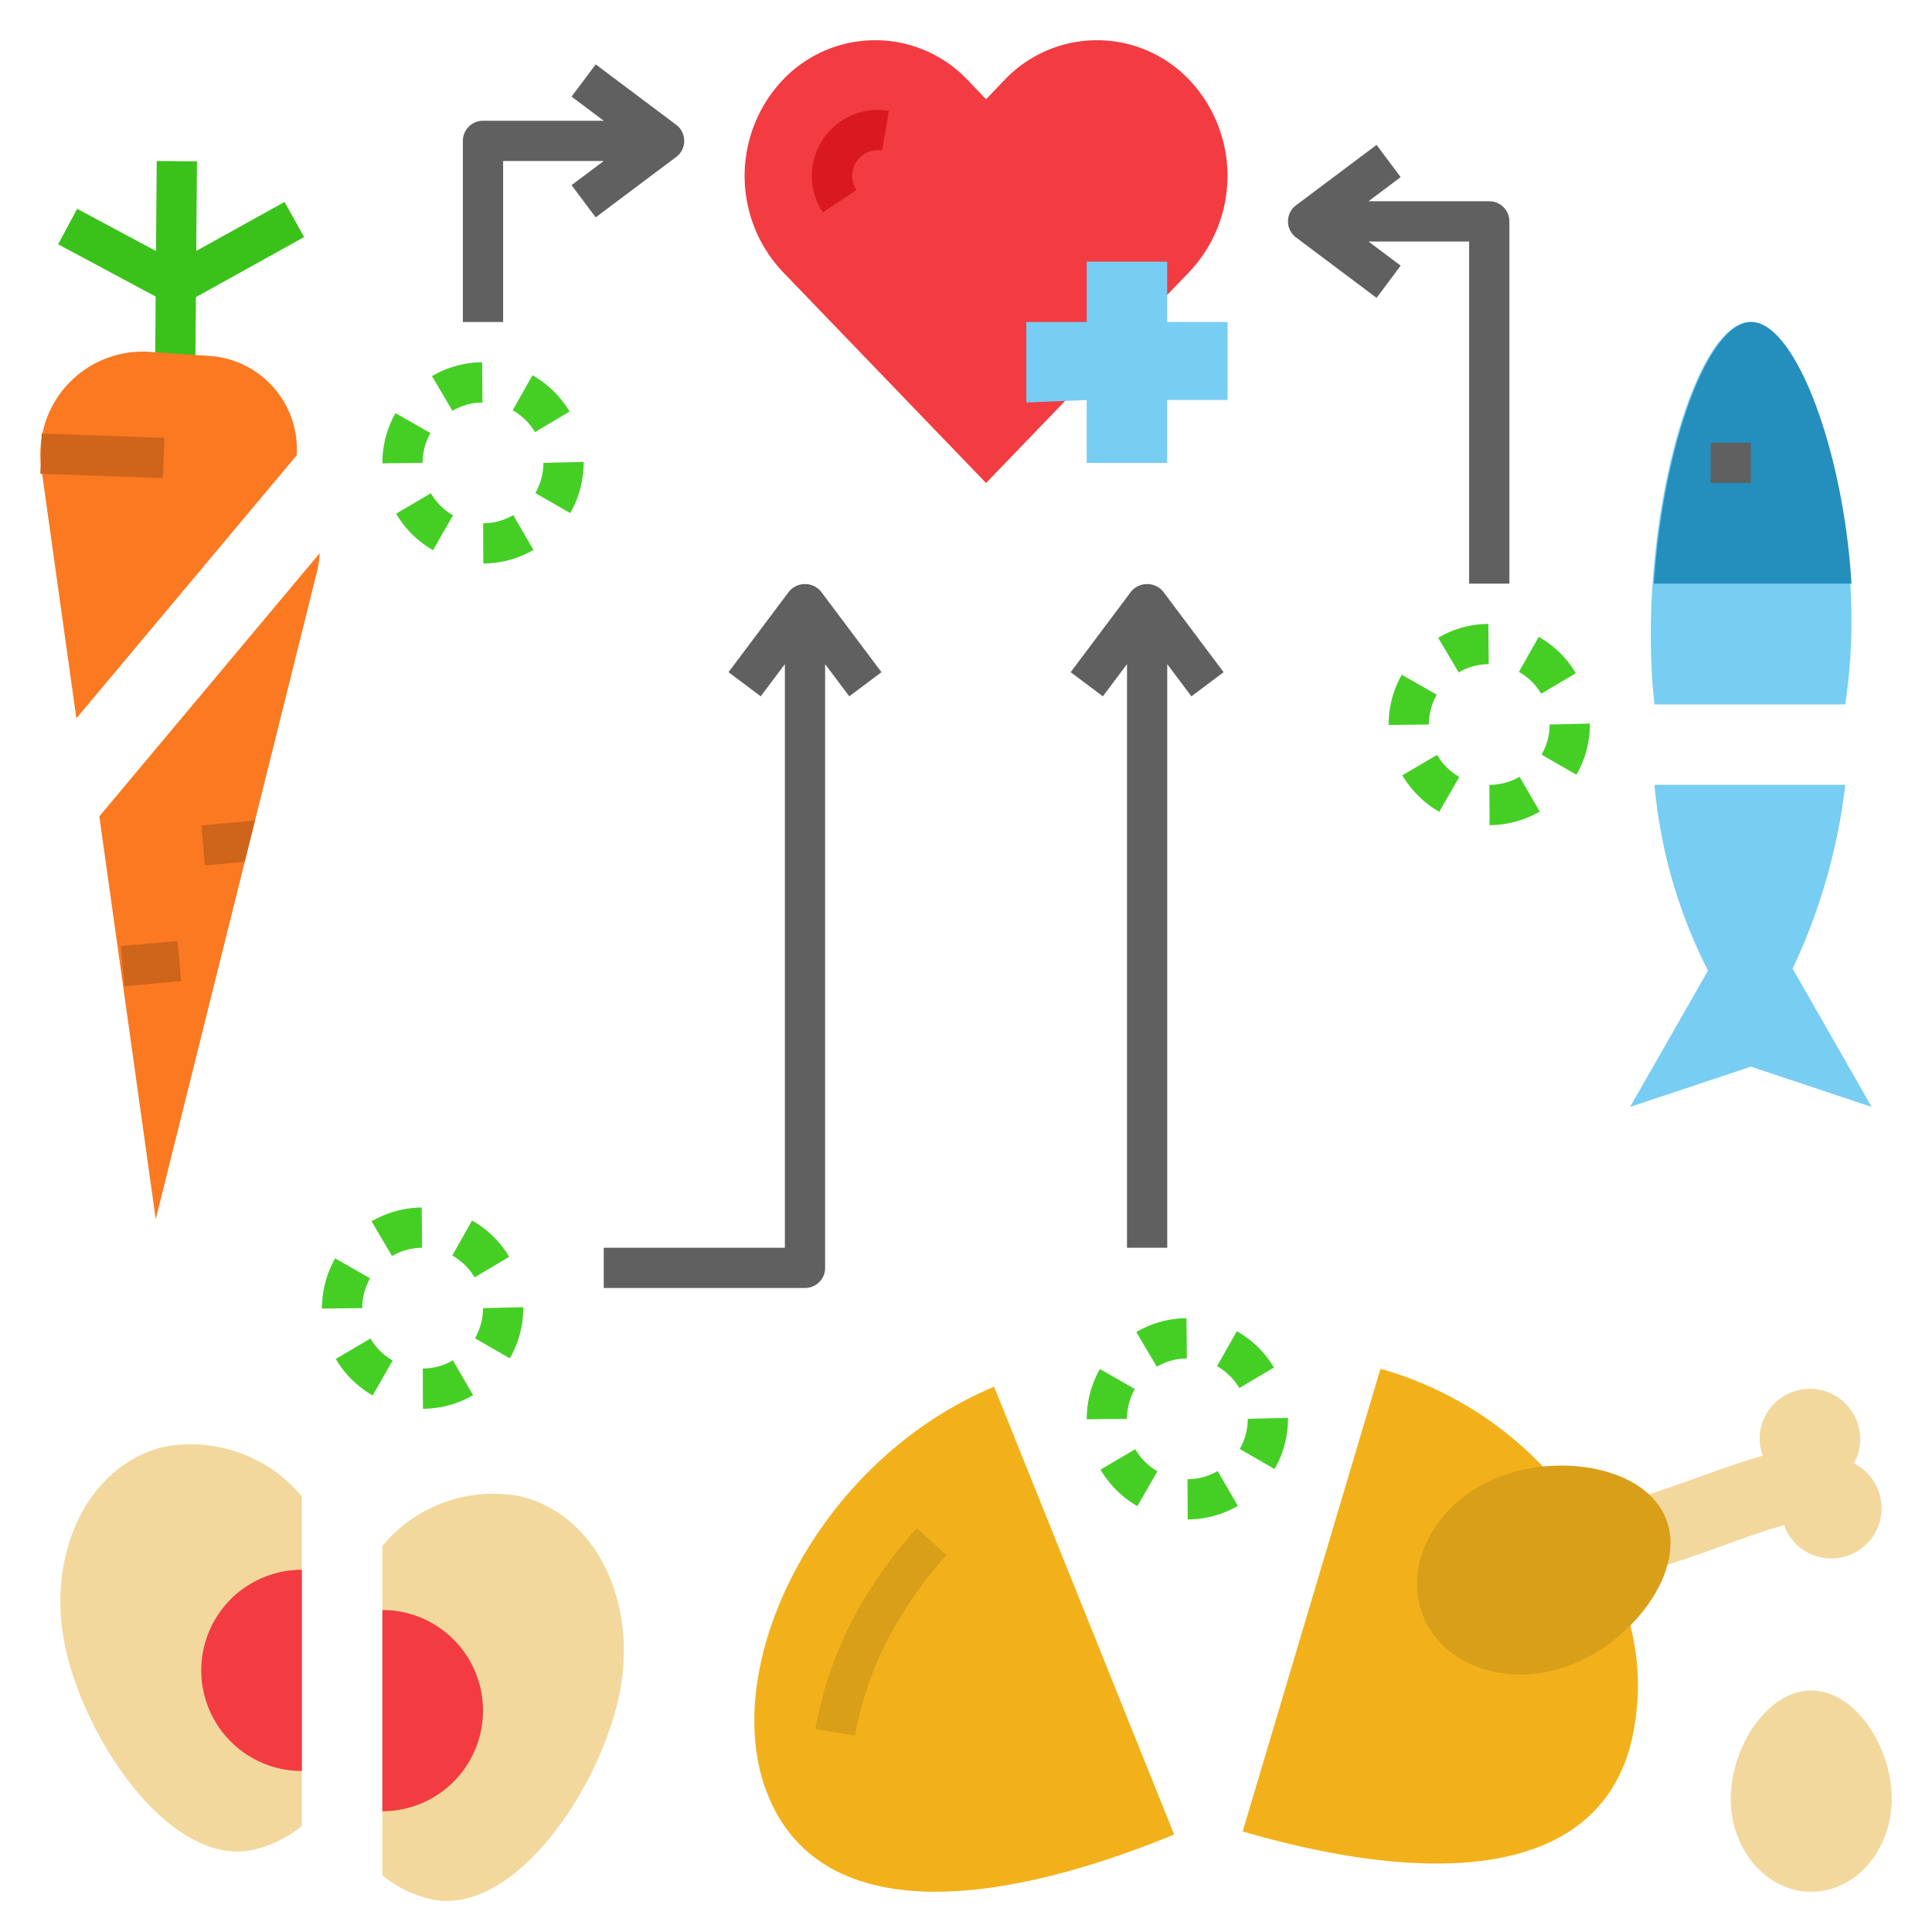 <?xml version="1.0" encoding="UTF-8" standalone="no"?> <svg id="Layer_1" data-name="Layer 1" xmlns="http://www.w3.org/2000/svg" viewBox="0 0 96 96"><title>vitamin-nutrient-nutrition-calorie-benefit-food</title><path d="M92.119,72.714a2.349,2.349,0,0,0,.212-.5,2.5,2.5,0,0,0-4.792-1.427,2.428,2.428,0,0,0,.05,1.549C85.397,72.967,83.785,73.686,81,74.558l1.465,3.316c2.735-.845,4.096-1.493,6.184-2.092a2.495,2.495,0,1,0,3.47-3.067Z" style="fill:#f2d89d"/><path d="M82.077,33.42c.028.519.074,1.048.133,1.58h9.482c.076-.54.142-1.071.191-1.58.744-7.802-2.19-17.249-4.844-17.418C84.377,15.832,81.624,24.973,82.077,33.42Z" style="fill:#77cdf2"/><path d="M82.178,29H92c-.391-6.554-2.739-12.86-4.903-12.998C84.898,15.862,82.643,22.074,82.178,29Z" style="fill:#248fbd"/><polygon points="15.111 11.781 14.141 10.033 9.752 12.468 9.787 8.016 7.787 8 7.752 12.475 3.834 10.375 2.889 12.139 7.734 14.735 7.704 18.562 9.704 18.577 9.734 14.764 15.111 11.781" style="fill:#3ac21b"/><path d="M25.857,74.349c3.891.935,6.035,5.603,4.787,10.426s-5.413,10.513-9.305,9.578A5.915,5.915,0,0,1,19,93.185V76.817A7.152,7.152,0,0,1,25.857,74.349Z" style="fill:#f2d89d"/><path d="M8.143,71.894A7.152,7.152,0,0,1,15,74.362L15,74.362V90.73a5.914,5.914,0,0,1-2.34,1.168c-3.892.935-8.057-4.755-9.305-9.578S4.251,72.83,8.143,71.894Z" style="fill:#f2d89d"/><path d="M19,80V90a5,5,0,0,0,0-10Z" style="fill:#f23c42"/><path d="M10,83a5,5,0,0,0,5,5V78A5,5,0,0,0,10,83Z" style="fill:#f23c42"/><path d="M49.397,68.904c-8.881,3.713-13.778,13.985-11.252,20.267,2.551,6.346,10.819,5.76,19.847,2.131.119-.048.232-.099.35-.148Z" style="fill:#f2b11b"/><path d="M81.011,80.765l.003-.01-4.342-7.877a17.835,17.835,0,0,0-7.837-4.796c-.077-.023-.166-.039-.242-.062L61.748,91.003C70.927,93.674,79.028,93.415,80.955,86.946A12.053,12.053,0,0,0,81.011,80.765Z" style="fill:#f2b11b"/><path d="M90.007,84c2.209.003,3.996,2.841,3.993,5.39S92.203,94.003,89.994,94,85.996,91.928,86,89.379,87.798,83.997,90.007,84Z" style="fill:#f2d89d"/><path d="M82.21,39a25.248,25.248,0,0,0,2.66,9.228L81,55l6-2,6,2-3.925-6.868A29.456,29.456,0,0,0,91.692,39Z" style="fill:#77cdf2"/><path d="M59.097,3.971a6.327,6.327,0,0,0-9.18,0l-.92.96-.92-.96a6.327,6.327,0,0,0-9.18,0,6.944,6.944,0,0,0,0,9.54l10.1,10.49,10.1-10.49A6.944,6.944,0,0,0,59.097,3.971Z" style="fill:#f23c42"/><polygon points="60.997 16.001 57.997 16.001 57.997 13.001 53.997 13.001 53.997 16.001 50.997 16.001 50.997 20.001 53.997 19.876 53.997 23.001 57.997 23.001 57.997 19.876 60.997 19.876 60.997 16.001" style="fill:#77cdf2"/><path d="M14.745,22.62a4.655,4.655,0,0,0-4.338-4.935l-3.036-.206a5.094,5.094,0,0,0-5.339,5.625l1.763,12.591Z" style="fill:#fa7921"/><path d="M4.936,40.563l2.803,20.016,7.961-31.969a5.037,5.037,0,0,0,.186-1.123Z" style="fill:#fa7921"/><path d="M42.483,86.243l-1.973-.332a19.042,19.042,0,0,1,2.487-6.543,21.863,21.863,0,0,1,2.557-3.438l1.48,1.346a19.816,19.816,0,0,0-2.322,3.122A16.995,16.995,0,0,0,42.483,86.243Z" style="fill:#d99f18"/><rect x="4.086" y="19.602" width="1.999" height="6.096" transform="translate(-17.728 26.945) rotate(-88.008)" style="fill:#cf641b"/><polygon points="12.67 40.77 10.01 41.01 10.18 43 12.16 42.82 12.67 40.77" style="fill:#cf641b"/><rect x="6.088" y="46.879" width="2.828" height="2" transform="translate(-4.225 0.856) rotate(-5.098)" style="fill:#cf641b"/><path d="M40.89,10.554A3.278,3.278,0,0,1,44.166,5.507l-.332,1.973a1.299,1.299,0,0,0-1.118.356,1.282,1.282,0,0,0-.162,1.61Z" style="fill:#d9191f"/><path d="M59.015,75.501l-.008-2a3.01,3.01,0,0,0,1.498-.405l1.004,1.73A5.025,5.025,0,0,1,59.015,75.501Zm-2.499-.662a5.049,5.049,0,0,1-1.833-1.815l1.725-1.014a3.029,3.029,0,0,0,1.104,1.095ZM63.333,72.996l-1.732-.998A3.002,3.002,0,0,0,62,70.5l2-.047V70.5A5.002,5.002,0,0,1,63.333,72.996ZM54,70.523V70.5a4.995,4.995,0,0,1,.654-2.473l1.736.992A2.984,2.984,0,0,0,56,70.5Zm7.583-1.551a3.036,3.036,0,0,0-1.109-1.087l.984-1.74a5.022,5.022,0,0,1,1.844,1.806Zm-4.103-1.06-1.016-1.723A4.998,4.998,0,0,1,58.955,65.5l.02,2A2.997,2.997,0,0,0,57.48,67.913Z" style="fill:#45cf25"/><path d="M21.015,70.001l-.008-2a3.01,3.01,0,0,0,1.498-.405l1.004,1.73A5.025,5.025,0,0,1,21.015,70.001Zm-2.499-.662a5.049,5.049,0,0,1-1.833-1.815l1.725-1.014a3.029,3.029,0,0,0,1.104,1.095ZM25.333,67.496l-1.732-.998A3.002,3.002,0,0,0,24,65l2-.047V65A5.002,5.002,0,0,1,25.333,67.496ZM16,65.023V65a4.995,4.995,0,0,1,.654-2.473l1.736.992A2.984,2.984,0,0,0,18,65Zm7.583-1.551a3.036,3.036,0,0,0-1.109-1.087l.984-1.74a5.022,5.022,0,0,1,1.844,1.806Zm-4.103-1.06-1.016-1.723A4.998,4.998,0,0,1,20.955,60l.02,2A2.997,2.997,0,0,0,19.48,62.413Z" style="fill:#45cf25"/><path d="M24.015,28.001l-.008-2a3.01,3.01,0,0,0,1.498-.405l1.004,1.73A5.025,5.025,0,0,1,24.015,28.001Zm-2.499-.662a5.049,5.049,0,0,1-1.833-1.815l1.725-1.014a3.029,3.029,0,0,0,1.104,1.095ZM28.333,25.496l-1.732-.998A3.002,3.002,0,0,0,27,23l2-.047V23A5.002,5.002,0,0,1,28.333,25.496ZM19,23.023V23a4.995,4.995,0,0,1,.654-2.473l1.736.992A2.984,2.984,0,0,0,21,23Zm7.583-1.551a3.036,3.036,0,0,0-1.109-1.087l.984-1.74a5.022,5.022,0,0,1,1.844,1.806Zm-4.103-1.06-1.016-1.723A4.998,4.998,0,0,1,23.955,18l.02,2A2.997,2.997,0,0,0,22.48,20.413Z" style="fill:#45cf25"/><path d="M74.015,41.001l-.008-2a3.01,3.01,0,0,0,1.498-.405l1.004,1.73A5.025,5.025,0,0,1,74.015,41.001Zm-2.499-.662a5.049,5.049,0,0,1-1.833-1.815l1.725-1.014a3.029,3.029,0,0,0,1.104,1.095ZM78.333,38.496l-1.732-.998A3.002,3.002,0,0,0,77,36l2-.047V36A5.002,5.002,0,0,1,78.333,38.496ZM69,36.023V36a4.995,4.995,0,0,1,.654-2.473l1.736.992A2.984,2.984,0,0,0,71,36Zm7.583-1.551a3.036,3.036,0,0,0-1.109-1.087l.984-1.74a5.022,5.022,0,0,1,1.844,1.806Zm-4.103-1.06-1.016-1.723A4.998,4.998,0,0,1,73.955,31l.02,2A2.997,2.997,0,0,0,72.48,33.413Z" style="fill:#45cf25"/><path d="M43.8,33.4l-3-4a1.035,1.035,0,0,0-1.6,0l-3,4,1.6,1.199L39,33V62H30v2H40a.999.999,0,0,0,1-1V33l1.2,1.6Z" style="fill:#606060"/><path d="M60.8,33.4l-3-4a1.035,1.035,0,0,0-1.6,0l-3,4,1.6,1.199L56,33V62h2V33l1.2,1.6Z" style="fill:#606060"/><path d="M74,10H68l1.6-1.2L68.4,7.2l-4,3a.999.999,0,0,0,0,1.6l4,3,1.199-1.6L68,12H73V29h2V11A.999.999,0,0,0,74,10Z" style="fill:#606060"/><path d="M33.6,6.2l-4-3L28.4,4.8,30,6H24a.999.999,0,0,0-1,1v9h2V8h5L28.4,9.2l1.199,1.6,4-3a.999.999,0,0,0,0-1.6Z" style="fill:#606060"/><rect x="85" y="22" width="2" height="2" style="fill:#606060"/><path d="M82.779,75.455c1.026,2.564-1.564,6.012-4.641,7.243s-6.402.151-7.428-2.412.636-5.64,3.712-6.872S81.753,72.891,82.779,75.455Z" style="fill:#d99f18"/></svg>